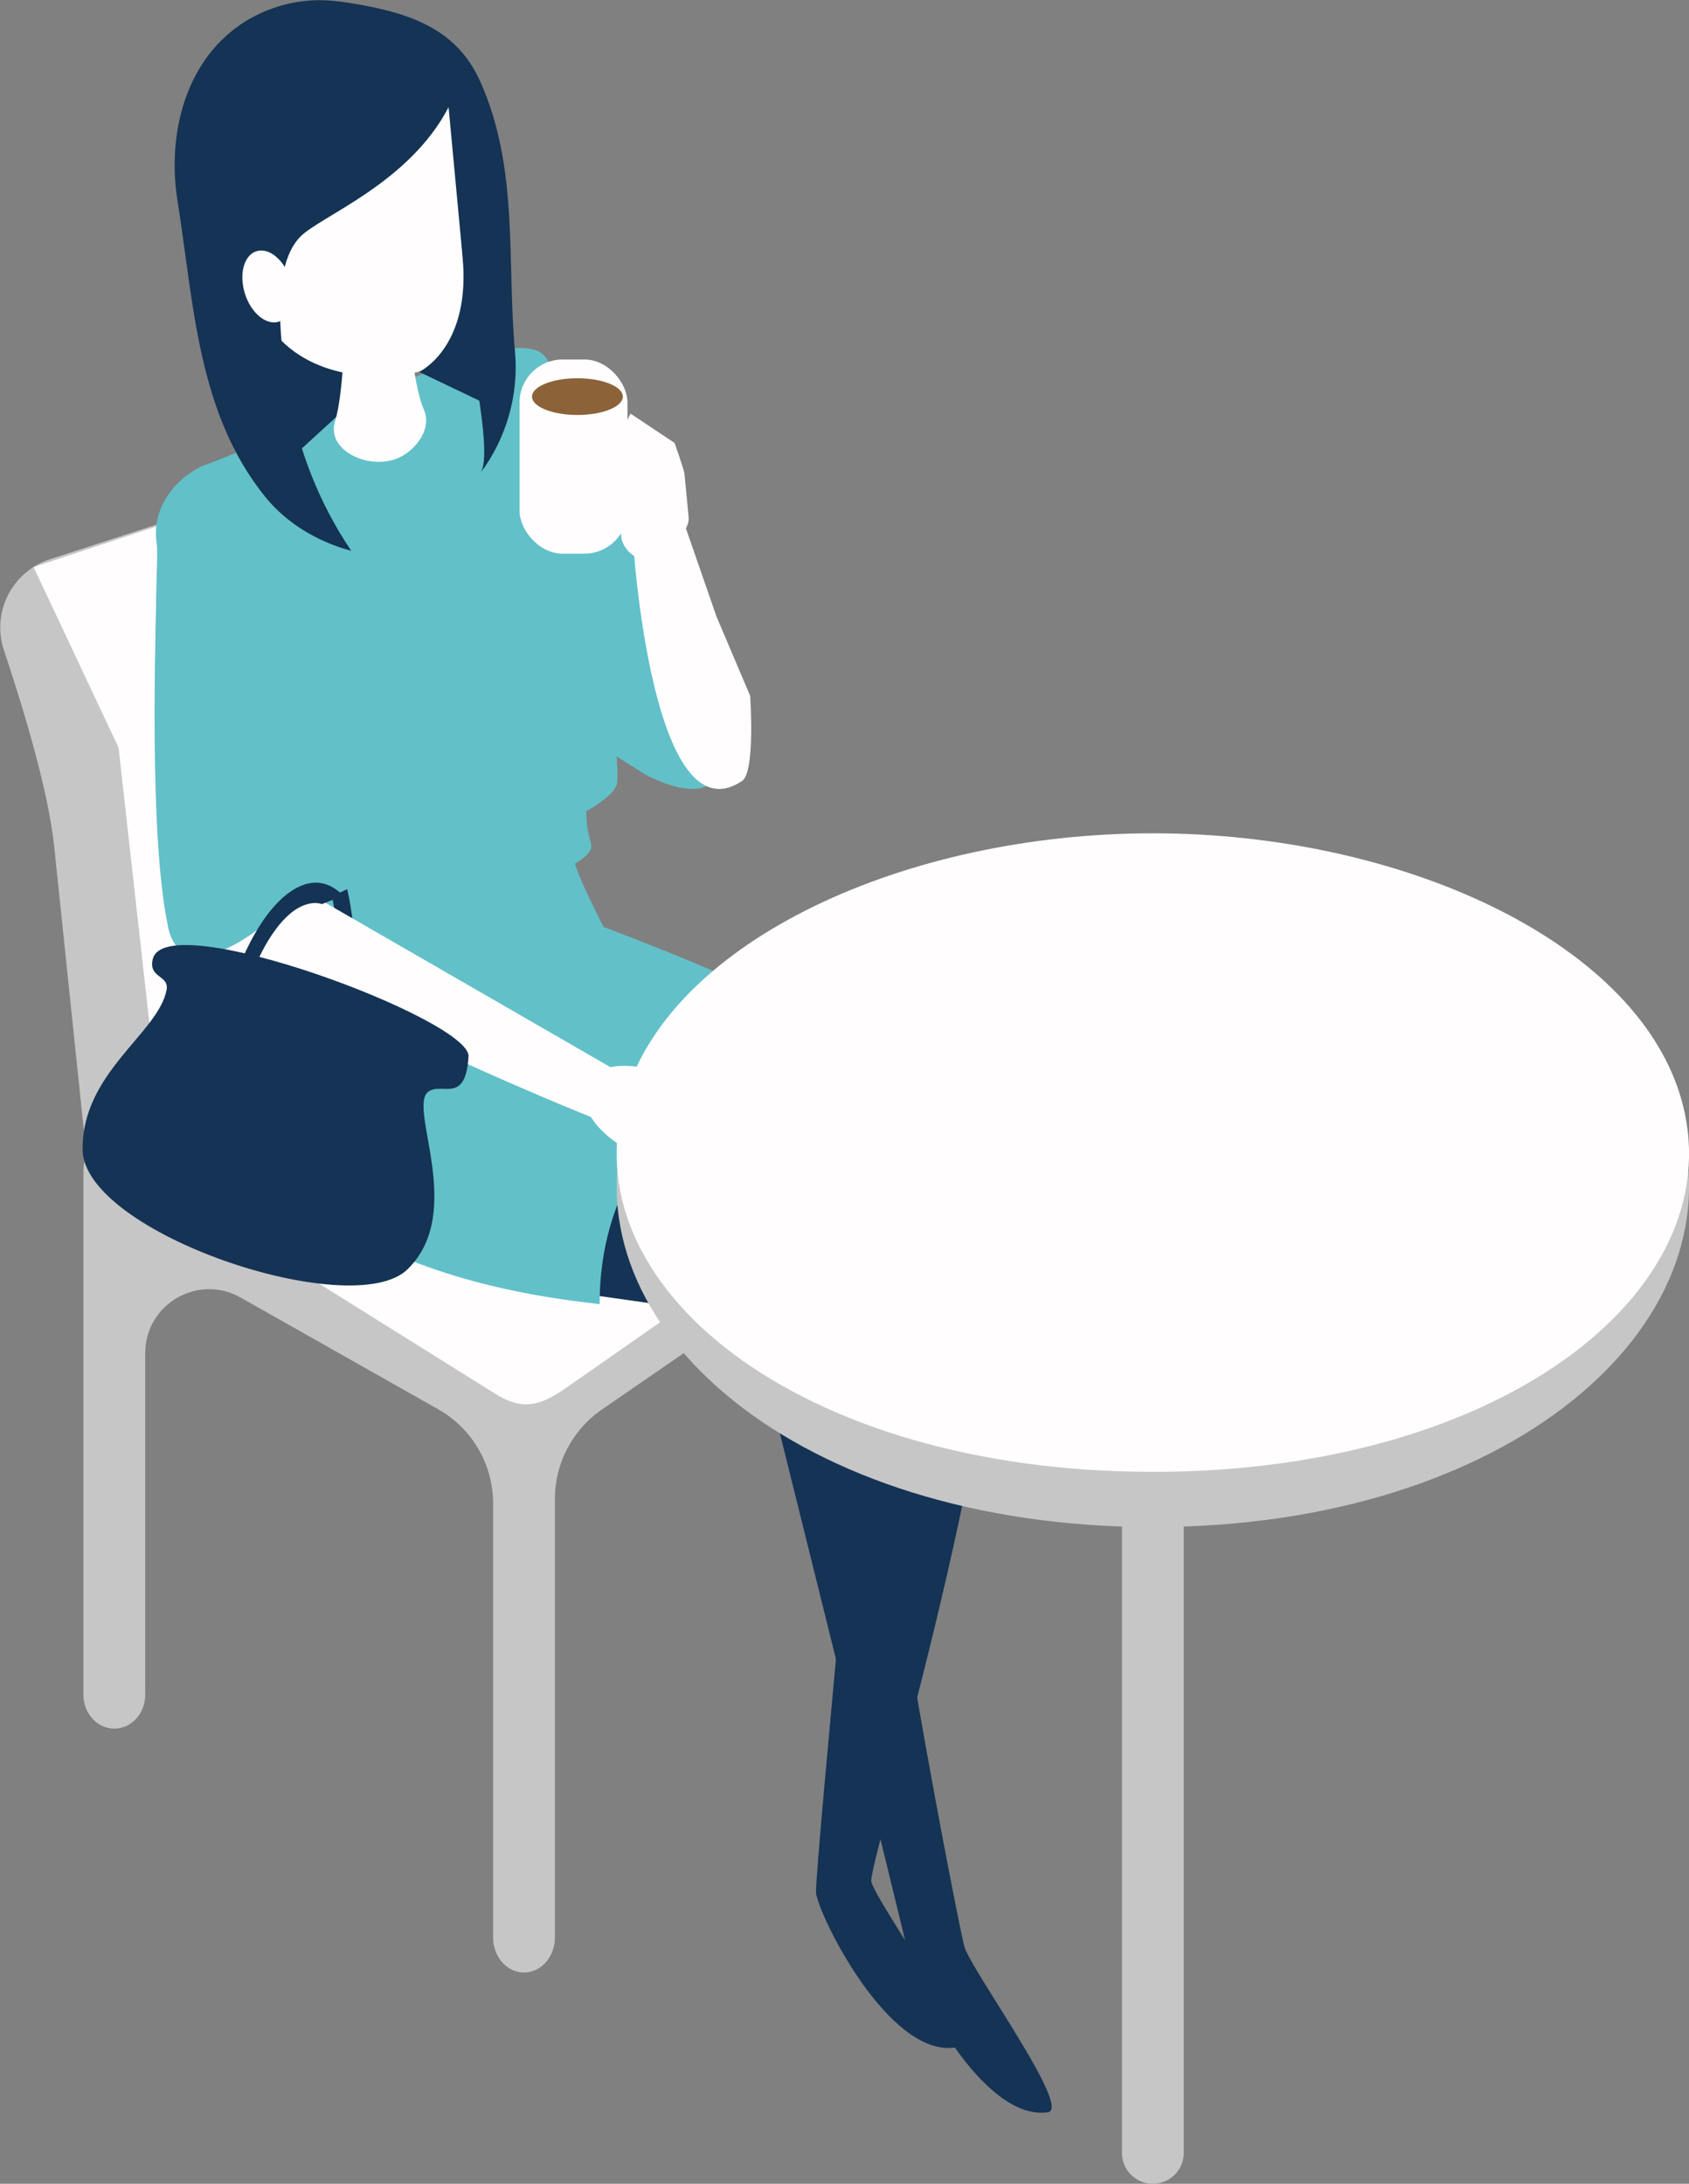<?xml version="1.0" encoding="UTF-8"?><svg id="_レイヤー_2" xmlns="http://www.w3.org/2000/svg" viewBox="0 0 171.09 221.23"><rect x="0" y="0" width="171.09" height="221.23" fill="#808080" stroke="none"/><defs><style>.cls-1{fill:#143355;}.cls-1,.cls-2,.cls-3,.cls-4,.cls-5{stroke-width:0px;}.cls-2{fill:#c6c6c6;}.cls-3{fill:#62c0c9;}.cls-4{fill:#fffdfd;}.cls-5{fill:#8c6239;}</style></defs><g id="_レイヤー_1-2"><path class="cls-2" d="m43.41,50.5l3.94,7.35,4.02,43.3,40.21,21.05v-.41s0,46.2,0,46.2c0,1.96-1.4,3.55-3.13,3.55s-3.13-1.59-3.13-3.55v-32.13c0-4.16-4.67-6.62-8.1-4.26l-16.26,11.2c-2.97,2.05-4.75,5.43-4.75,9.04v44.44c0,1.96-1.4,3.55-3.13,3.55-1.73,0-3.13-1.59-3.13-3.55v-43.96c0-3.9-2.06-7.5-5.42-9.47l-20.07-11.35c-4.32-2.53-9.75.58-9.75,5.58v34.62c0,1.89-1.4,3.42-3.13,3.42s-3.13-1.53-3.13-3.42v-53.15c0-.53.12-1.02.31-1.47l-3.28-31.41c-.6-5.62-3.12-13.93-5.08-19.79-1.28-3.83.81-7.97,4.65-9.22l29.73-9.66c3.35-1.09,6.99.38,8.66,3.48Z"/><path class="cls-4" d="m75.62,127.84l-18.2,12.71c-2.69,1.88-4.46,2.39-7.25.65l-27.5-17.19c-3.58-2.24-5.93-5.98-6.4-10.17l-4.26-38.1L3.4,57.45l32.04-10.61,12.02,55.72,35.47,19.01-7.31,6.27Z"/><path class="cls-3" d="m61,53.44c1.58,2.64,12.74,14.44,12.48,17.47.55,4.18,1.25,12.34-8.12,7.55l-11.39-7.18,7.03-17.84"/><path class="cls-3" d="m17.02,93.07c-2.22-11.27-.92-36.61-1.12-37.8-.78-4.49,2.85-7.4,4.82-8.14,12.58-4.72,31.36-14.94,34.53-10.98,1.74,2.18,2.24,8.48,2.37,10.85,1.58,2.64,12.74,14.44,12.48,17.47.55,4.18-8.78,6.79-8.12,7.55,0,0,.8,6.24.51,7.41-.3,1.22-3.11,2.76-3.11,2.76.08,1.94.11,1.63.5,3.37.88,3.85-28.98,9.88-29.07,6.58l-2.4-10-1.15,6.37s-9.68,7.29-10.21,4.57Z"/><polygon class="cls-1" points="49.58 41.08 40.23 36.61 28.38 47.43 23.33 20.88 49.58 24.91 49.58 41.08"/><path class="cls-4" d="m40.6,46.28h0c1.71-.91,3.11-2.94,2.36-4.72-1.3-3.05-1.49-9.47-1.49-9.47l-6.56,1.14s-.1,6.63-.97,9.45c-.96,3.1,3.8,5.11,6.66,3.59Z"/><path class="cls-4" d="m46.91,26.69c-.56-8.62-1.64-17.49-1.64-17.49l-19.65,11.63,1.05,11.21c3.26,6.01,10.76,6.79,15.84,5.6,0,0,4.96-2.32,4.4-10.95Z"/><path class="cls-1" d="m34.35.14c6.37.92,11.72,2.36,14.28,8.08,3.96,8.81,2.69,18.12,3.54,27.44.39,4.34-.89,8.81-3.53,12.29,1.32-1.68-.95-11.51-1.03-13.86-.11-3.15-.53-5.71-.83-8.9-.45-4.78-.89-9.55-1.34-14.33-4.02,7.73-12.95,11.02-15.01,13.11-3.21,3.25-1.89,11.81-1.19,15.94.97,5.66,3.12,11.13,6.34,15.89-3.36-.9-6.51-2.75-8.7-5.45-6.91-8.53-7.25-19.71-8.9-30.01-1.27-7.94,1.58-16.7,9.74-19.53,2.12-.74,4.41-.97,6.64-.65Z"/><path class="cls-4" d="m24.81,29.75c.62,1.97,2.16,3.24,3.43,2.84,1.27-.4,1.79-2.32,1.17-4.3-.62-1.97-2.16-3.24-3.43-2.84-1.27.4-1.79,2.32-1.17,4.3Z"/><path class="cls-1" d="m29.72,119.24l5.33-13.32,17.71,6c.81,3.79,1.69,11.55,2.1,15.7l-25.14-8.38Z"/><path class="cls-1" d="m86.7,124.59s.71-1.66,1.32,10.99c.88,18.19,9.25,60.19,9.66,61.61.7,2.42,10.96,16.45,8.46,16.8-6.7.94-13.71-13.19-14.06-15.65-.21-1.53-16-64.86-16-64.86l-26.24-3.73c-.41-4.15,2.13-15.77,3.71-18.64l6.05,2.14s15.3,6.7,27.09,11.34Z"/><path class="cls-1" d="m99.47,115.29s.71-1.66,1.32,10.99c.88,18.19-12.94,62.93-12.53,64.35.7,2.42,10.96,16.45,8.46,16.8-6.7.94-13.71-13.19-14.06-15.65-.21-1.53,6.19-67.6,6.19-67.6-10.76-3.12-34.88-10.77-34.88-10.77-.41-4.15,14.45-10.76,16.03-13.64l6.05,2.14s11.62,8.74,23.41,13.38Z"/><path class="cls-3" d="m26.55,101.71c1.59-4.77,3.39-12.25,3.61-15.6l27.66-3.92c0,1.68.08,3.25.25,4.63.21,1.62,3.08,7.09,3.08,7.09,0,0,19.61,7.27,25.8,12.01-9.84,4.25-12.08,5.6-22.34,12-2.34,3.75-3.87,8.44-3.87,14.21.2-.2-42.56-2.62-34.18-30.43Z"/><path class="cls-4" d="m67.95,109.11c-3.74-1.75-7.58-1.44-8.59.69-1,2.14,1.22,5.29,4.96,7.05,3.74,1.75,7.58,1.44,8.59-.69,1-2.14-1.22-5.29-4.96-7.05Z"/><path class="cls-1" d="m33.62,90.79c.52-.23,1.03-.46,1.55-.71.39,1.71.63,3.5.72,5.19.08,1.6-1.46,2.66-1.54,1.05-.08-1.66-.32-3.64-.73-5.53Z"/><path class="cls-4" d="m29.71,89.58l33.72,19.45-3.47,4.17s-35.1-13.99-38.06-21.11c-.75-1.82,2.2-4.92,2.2-4.92l5.6,2.41Z"/><path class="cls-4" d="m72.57,62.44l-4.05-11.68-4.4,4.09s1.91,30.35,11.05,24.27c1.36-.91.82-8.62.82-8.62l-3.42-8.06Z"/><path class="cls-3" d="m26.05,56.78s6.87,24.21,5.08,31.89c-.63,2.72-12.43,13.16-14.1,5.26-1.98-9.36-1.27-29.36-1.14-36.19l10.16-.95Z"/><path class="cls-1" d="m15.49,97.13c1.35-5.35,32.19,6.2,31.97,9.89-.3,4.92-2.7,2.55-4.08,3.58-2.12,1.59,3.84,12.2-2.1,17.99-5.55,5.42-32.8-3.65-32.91-12.12-.1-7.78,7.63-11.76,8.5-16.16.31-1.56-1.89-1.19-1.39-3.17Z"/><path class="cls-1" d="m21.48,109.14c.62-7.23,4.1-17.22,8.92-19.36,1.7-.76,3.16-.27,4.36.95l-2.14.86c-.24-.07-.49-.12-.75-.11-4.63.19-8.25,10.51-8.83,17.27-.15,1.69-1.7,2.09-1.55.39Z"/><path class="cls-2" d="m116.78,221.23c1.73,0,3.13-1.4,3.13-3.13v-73.42c0-1.73-1.4-3.13-3.13-3.13-1.73,0-3.13,1.4-3.13,3.13v73.42c0,1.73,1.4,3.13,3.13,3.13Z"/><path class="cls-2" d="m63.38,113.78c-5.92,20.57,17.4,40.92,53.4,40.92,35.99,0,59.32-20.35,53.4-40.92-4.84-16.84-28.42-28.4-53.4-28.4-24.98,0-48.55,11.56-53.4,28.4Z"/><path class="cls-4" d="m63.38,110.92c-5.92,19.2,17.4,38.19,53.4,38.19,35.99,0,59.32-18.99,53.4-38.19-4.84-15.71-28.42-26.5-53.4-26.5s-48.55,10.79-53.4,26.5Z"/><rect class="cls-4" x="52.63" y="36.42" width="10.93" height="19.67" rx="4.36" ry="4.36" transform="translate(116.19 92.51) rotate(-180)"/><path class="cls-4" d="m68.34,44.88l-4.47-2.98-1.96,3.92-.21,2.82c-.19.43.51,1.31.67,1.75l.62,4.34c.7,2.09,3.35,2.73,4.92,1.19l1.28-2.05c.41-.4.62-.97.56-1.55l-.42-4.35c-.04-.39-1-3.1-1-3.1Z"/><ellipse class="cls-5" cx="58.49" cy="40.18" rx="4.6" ry="1.86"/></g></svg>